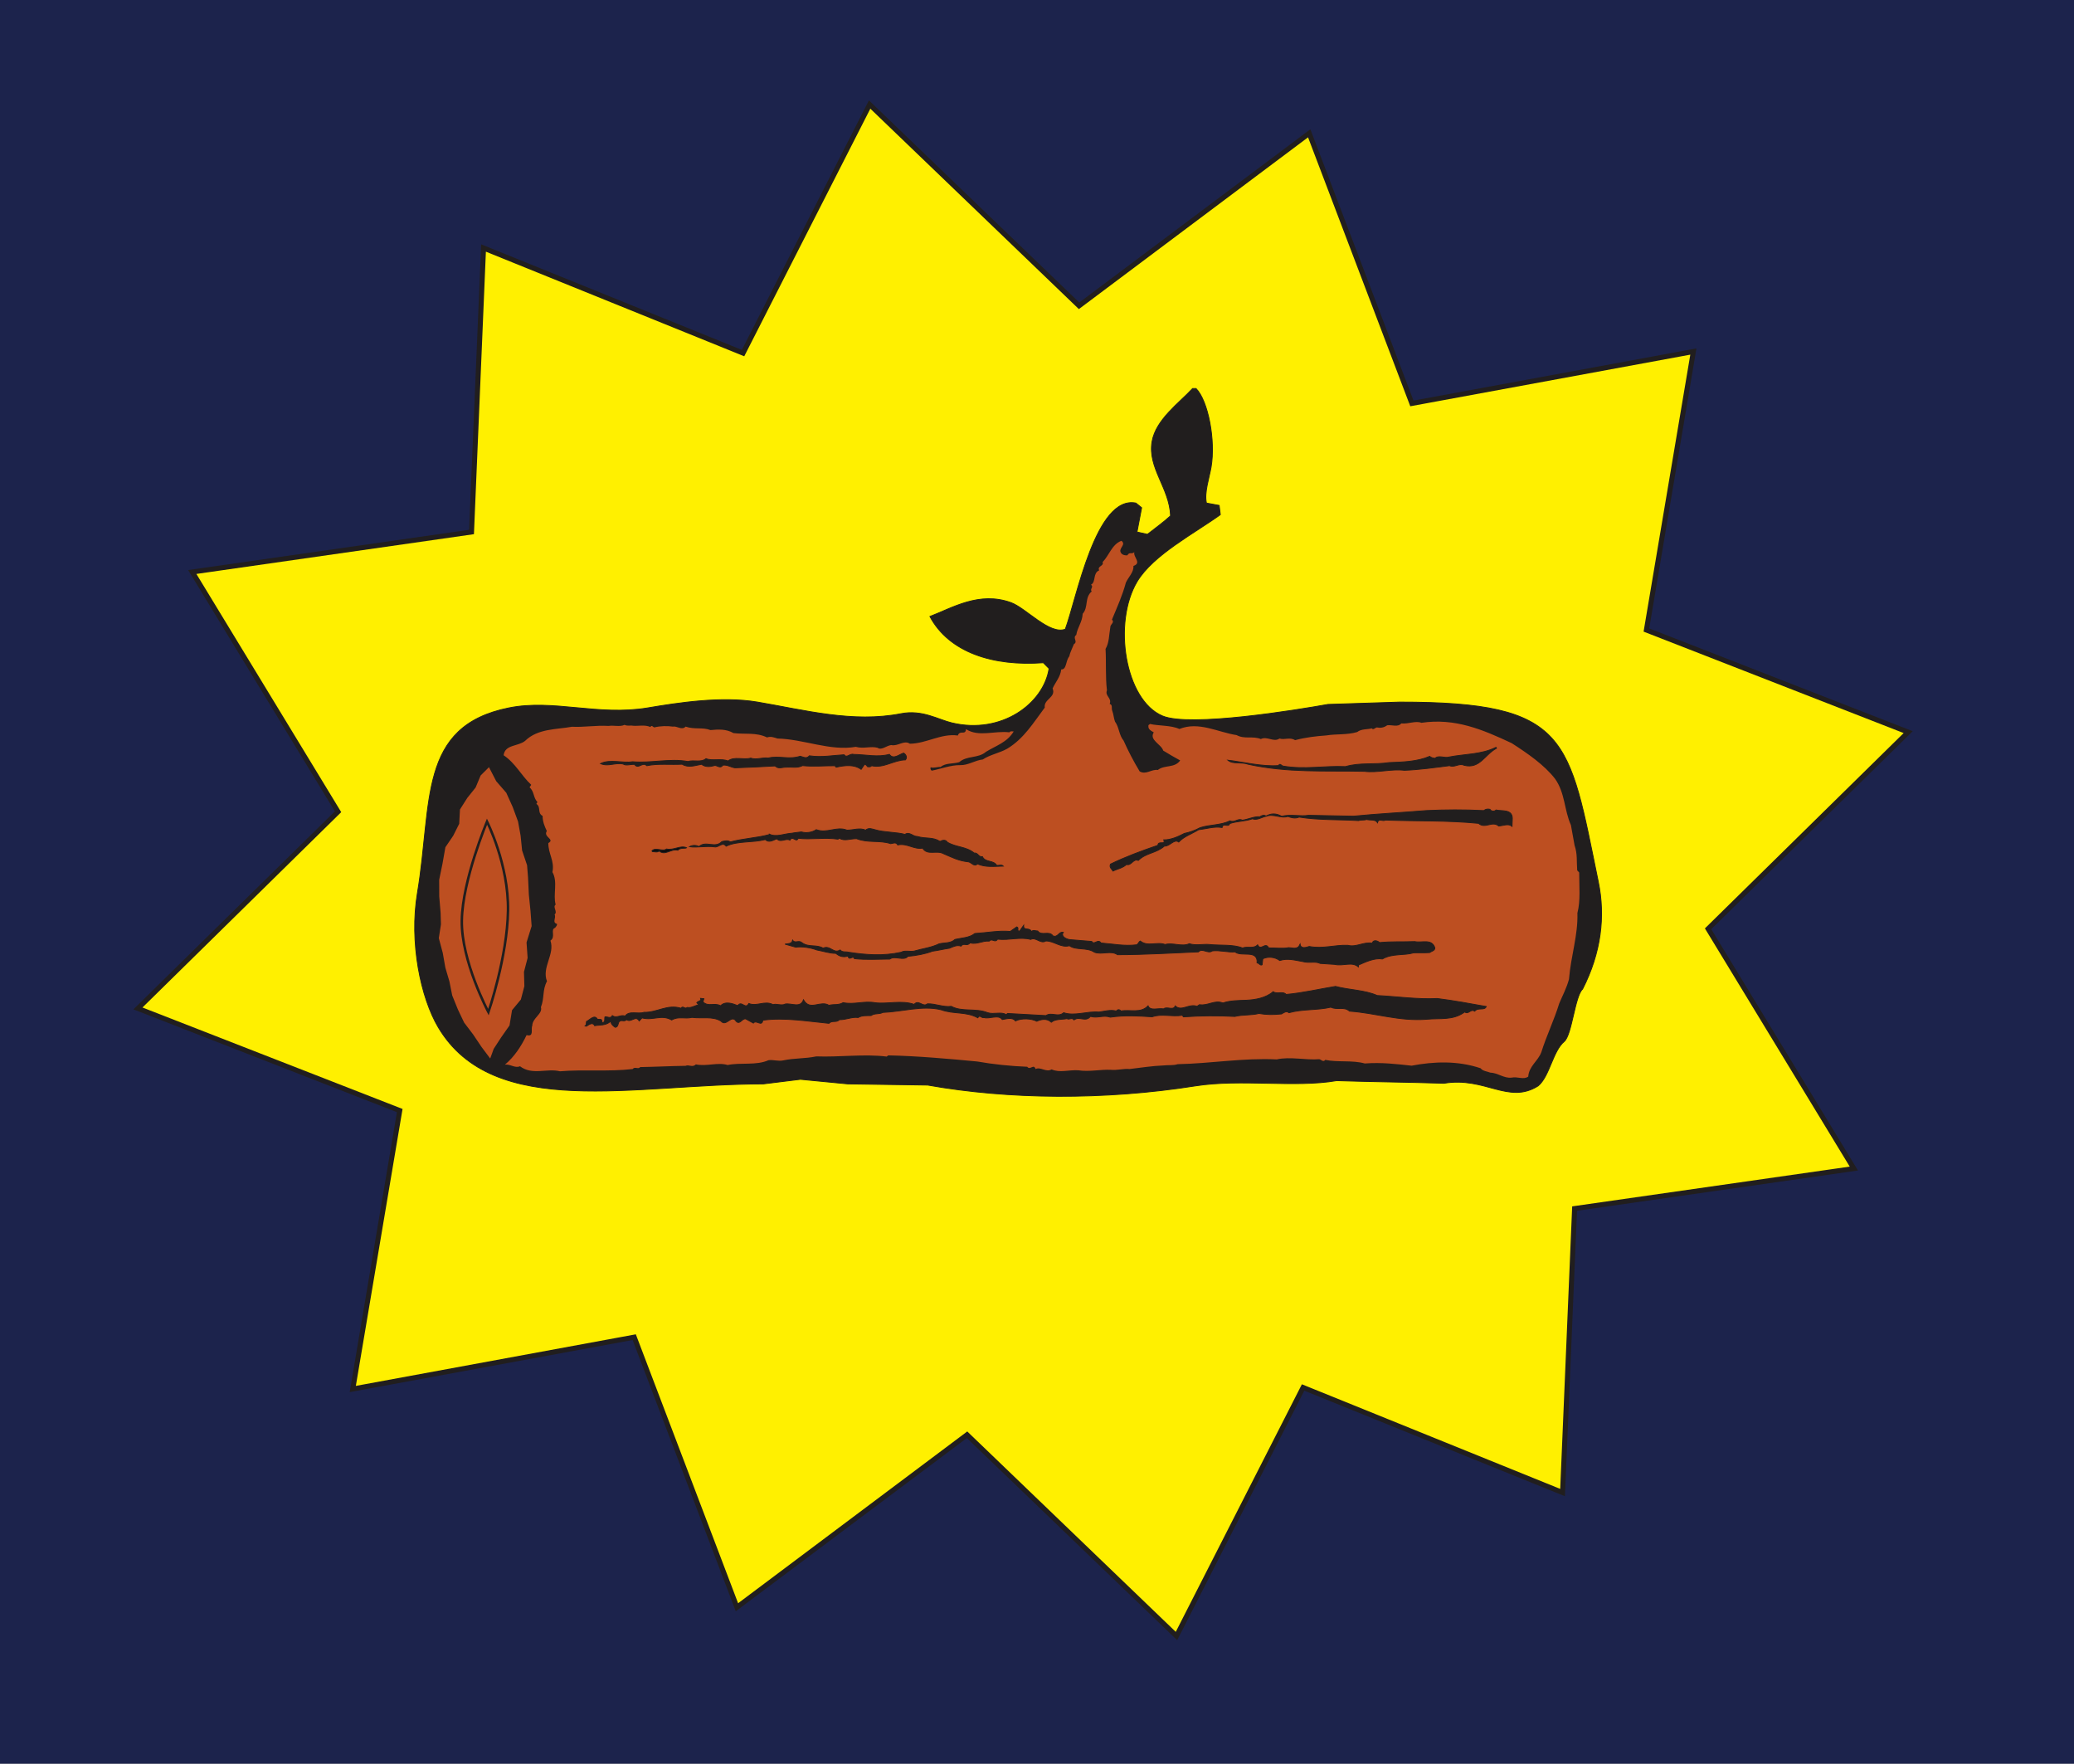 <?xml version="1.0" encoding="UTF-8" standalone="no"?>
<svg
   xmlns:dc="http://purl.org/dc/elements/1.1/"
   xmlns:cc="http://creativecommons.org/ns#"
   xmlns:rdf="http://www.w3.org/1999/02/22-rdf-syntax-ns#"
   xmlns:svg="http://www.w3.org/2000/svg"
   xmlns="http://www.w3.org/2000/svg"
   id="svg3624"
   version="1.1"
   viewBox="0 0 2476.477 2105.582"
   height="2105.582pt"
   width="2476.477pt">
  <rect x="0" y="0" width="2476.477" height="2105.582" fill="#808080" stroke="none"/>
  <defs
     id="defs3626">
    <clipPath
       id="clip1">
      <path
         id="path3629"
         d="m 0,0 2476.469,0 0,2105.578 -2476.469,0 z m 0,0" />
    </clipPath>
  </defs>
  <g
     transform="translate(0,3.1)"
     style="display:inline"
     id="layer5">
    <path
       id="path3634"
       d="m 0,2102.482 2476.477,0 0,-2105.582 -2476.477,0 z m 0,0"
       style="clip-rule:nonzero;fill:#1c234c;fill-opacity:1;fill-rule:nonzero;stroke:none" />
  </g>
  <g
     transform="translate(0,3.1)"
     style="display:inline"
     id="layer3">
    <g
       style="display:inline"
       id="layer6">
      <path
         style="display:inline;fill:#fff000;fill-opacity:1;fill-rule:nonzero;stroke:none"
         d="m 2278.484,870.97 -238.938,234.805 174.066,286.238 -333.441,47.77 -14.367,339.051 -309.836,-125.461 -151.199,296.73 L 1154.723,1709.802 879.941,1915.751 757.297,1593.302 421.238,1655.204 477.312,1322.763 164.719,1200.833 403.656,966.036 229.578,679.798 563.02,632.025 577.363,292.99 887.25,418.443 l 151.129,-296.75 250.09,240.305 274.801,-205.926 122.602,322.473 336.117,-61.949 -56.09,332.473 312.586,121.902"
         id="path3636" />
    </g>
    <g
       style="display:inline"
       id="layer7">
      <path
         style="display:inline;fill:none;stroke:#211e1e;stroke-width:6;stroke-linecap:butt;stroke-linejoin:miter;stroke-miterlimit:4;stroke-opacity:1"
         d="m 2278.484,870.97 -238.938,234.805 174.066,286.238 -333.441,47.77 -14.367,339.051 -309.836,-125.461 -151.199,296.73 L 1154.723,1709.802 879.941,1915.751 757.297,1593.302 421.238,1655.204 477.312,1322.763 164.719,1200.833 403.656,966.036 229.578,679.798 563.02,632.025 l 14.344,-339.035 309.887,125.453 151.129,-296.75 250.09,240.305 274.801,-205.926 122.602,322.473 336.117,-61.949 -56.09,332.473 z m 0,0"
         id="path3638" />
    </g>
  </g>
  <g
     transform="translate(0,3.1)"
     style="display:inline"
     id="layer4">
    <path
       style="fill:#211e1e;fill-opacity:1;fill-rule:nonzero;stroke:none"
       d="m 1424.031,460.747 c 1.328,0 2.719,0 4.129,0 14.469,14.781 23.43,61.918 17.961,93.898 -2.25,12.891 -8.332,30.258 -5.551,42.84 5.078,0.961 10.149,1.898 15.191,2.816 0.477,3.672 0.918,7.336 1.379,11.035 -29.988,21.75 -80.359,47.918 -99.48,80.086 -29.031,48.973 -14.559,141.281 30.438,160.246 32.691,13.812 161.051,-7.242 197.523,-13.793 28.531,-0.902 57.109,-1.844 85.672,-2.77 202.734,-0.055 201.723,42.402 237.18,214.547 8.543,41.141 3.394,84.621 -18.742,128.078 -9.203,8.312 -12.68,54.281 -21.867,62.492 -13.828,11.57 -17.457,41.629 -31.254,53.121 -35.508,22.359 -63.133,-11.371 -112.453,-3.133 -42.348,-1.41 -85.727,-1.719 -128.098,-3.129 -50.207,8.621 -114.277,-2.348 -168.707,6.262 -108.949,17.188 -222.602,16.277 -319.711,-0.981 -31.77,-0.441 -63.531,-0.902 -95.32,-1.402 -18.859,-1.777 -37.727,-3.699 -56.625,-5.477 -14.77,1.777 -29.465,3.699 -44.215,5.477 -153.789,0.191 -322.117,43.691 -388.176,-67.629 -20.832,-35.129 -34.816,-101.219 -24.879,-160.281 18.062,-107.777 0.27,-199.172 109.141,-220.996 53.418,-10.785 106.074,9.93 165.762,0 35.445,-5.938 88.02,-14.273 131.266,-6.949 55.816,9.492 113.945,25.113 171.277,13.848 25.34,-5.004 44.34,7.102 60.758,10.992 59.32,14.188 109.531,-22.949 116.031,-64.871 -2.289,-2.324 -4.578,-4.605 -6.871,-6.949 -59.77,4.406 -112.359,-12.156 -135.41,-55.219 26.621,-10.156 58.863,-30.305 96.731,-16.578 18.043,6.512 46.043,38.906 64.93,31.758 13.59,-36.402 36.293,-160.047 84.269,-150.602 2.301,1.898 4.621,3.703 6.902,5.57 -1.828,9.625 -3.691,19.293 -5.551,28.988 4.148,0.945 8.32,1.859 12.461,2.781 9.68,-7.684 18.789,-14.031 27.609,-22.145 -1.34,-33.301 -27.402,-57.02 -22.133,-88.41 4.531,-26.645 32.734,-46.418 48.434,-63.523"
       id="path3640" />
    <path
       style="fill:none;stroke:#211e1e;stroke-width:1;stroke-linecap:butt;stroke-linejoin:miter;stroke-miterlimit:4;stroke-opacity:1"
       d="m 1424.031,460.747 c 1.328,0 2.719,0 4.129,0 14.469,14.781 23.43,61.918 17.961,93.898 -2.25,12.891 -8.332,30.258 -5.551,42.84 5.078,0.961 10.148,1.898 15.191,2.816 0.477,3.672 0.918,7.336 1.379,11.035 -29.988,21.75 -80.359,47.918 -99.481,80.086 -29.031,48.973 -14.559,141.281 30.438,160.246 32.691,13.812 161.051,-7.242 197.523,-13.793 28.531,-0.902 57.109,-1.844 85.672,-2.77 202.734,-0.055 201.723,42.402 237.18,214.547 8.543,41.141 3.395,84.621 -18.742,128.078 -9.203,8.312 -12.68,54.281 -21.867,62.492 -13.828,11.57 -17.457,41.629 -31.254,53.121 -35.508,22.359 -63.133,-11.371 -112.453,-3.133 -42.348,-1.41 -85.727,-1.719 -128.098,-3.129 -50.207,8.621 -114.277,-2.348 -168.707,6.262 -108.949,17.188 -222.602,16.277 -319.711,-0.981 -31.77,-0.441 -63.531,-0.902 -95.32,-1.402 -18.859,-1.777 -37.727,-3.699 -56.625,-5.477 -14.77,1.777 -29.465,3.699 -44.215,5.477 -153.789,0.191 -322.117,43.691 -388.176,-67.629 -20.832,-35.129 -34.816,-101.219 -24.879,-160.281 18.062,-107.777 0.27,-199.172 109.141,-220.996 53.418,-10.785 106.074,9.93 165.762,0 35.445,-5.937 88.02,-14.273 131.266,-6.949 55.816,9.492 113.945,25.113 171.277,13.848 25.34,-5.004 44.34,7.102 60.758,10.992 59.32,14.188 109.531,-22.949 116.031,-64.871 -2.289,-2.324 -4.578,-4.605 -6.871,-6.949 -59.77,4.406 -112.359,-12.156 -135.41,-55.219 26.621,-10.156 58.863,-30.305 96.731,-16.578 18.043,6.512 46.043,38.906 64.93,31.758 13.59,-36.402 36.293,-160.047 84.269,-150.602 2.301,1.898 4.621,3.703 6.902,5.57 -1.828,9.625 -3.691,19.293 -5.551,28.988 4.149,0.945 8.32,1.859 12.461,2.781 9.68,-7.684 18.789,-14.031 27.609,-22.145 -1.34,-33.301 -27.402,-57.02 -22.133,-88.41 4.531,-26.645 32.734,-46.418 48.434,-63.523 z m 0,0"
       id="path3642" />
    <path
       style="fill:#bd4f21;fill-opacity:1;fill-rule:nonzero;stroke:none"
       d="m 1337.719,655.001 c 0.891,4.066 4.762,5.137 8.43,4.891 2.812,-4.699 4.711,-0.773 8.301,-3.762 -1.609,5.801 9.262,12.91 -1.066,16.438 0.496,7.664 -6.062,13.25 -9.012,19.895 -4.383,16.086 -10.371,29.012 -16.633,44.164 3.574,3.707 -2.207,5.449 -1.996,9.379 -1.512,8.465 -1.281,18.434 -5.652,25.582 0.918,16.32 -0.258,33.395 1.652,49.43 -2.68,7.035 6.066,8.914 3.289,16.297 3.887,1 1.738,5.43 3.09,8.277 1.559,4.121 1.738,8.758 3.269,12.859 4.891,6.453 4.84,16.461 10.191,22.586 5.59,12.516 11.957,24.75 19.25,36.844 7.801,4.406 13.848,-2.855 21.68,-1.707 7.93,-6.48 20.039,-1.895 26.668,-11.402 -6.871,-3.707 -13.73,-7.754 -20.23,-11.754 -2.199,-7.555 -17.199,-12.699 -11.289,-21.746 -3.098,-1.957 -6.91,-3.363 -6.41,-7.973 -0.27,-0.953 1.09,-1.137 1.871,-2.082 9.988,2.391 25.301,1.422 35.109,6.02 23.148,-9.418 46.219,3.977 68.352,7.281 9.668,5.277 19.449,0.715 28.938,4.723 7.352,-3.82 15.441,4.203 22.242,-0.641 6.387,2.02 12.109,-2.047 18.641,1.961 12.297,-3.305 25.68,-4.852 37.336,-5.648 12.09,-2 24.164,-0.395 36.781,-4.023 5.078,-4.055 12.57,-2.938 17.371,-4.438 2.328,2.844 4.461,-1.832 7.059,-0.969 4.512,0.863 8.312,-0.426 11.5,-2.691 5.711,-0.75 12.621,2.652 16.773,-2.215 8.508,0.887 17.234,-3.477 23.953,-0.734 40.27,-5.984 73.195,8.066 107.875,24.301 18.594,11.949 38.957,25.953 51.77,42.547 12.074,16.859 10.91,37.555 18.93,55.215 1.434,8.094 2.902,16.219 4.391,24.289 3.543,10.351 2.297,18.82 3.121,29.852 l 2.363,2.52 c -0.031,16.219 1.773,33.598 -2.125,48.41 0.777,26.91 -7.617,50.172 -10.062,79 -2.719,10.289 -7.633,19.422 -11.637,28.898 -6.094,19.852 -15.379,39.023 -21.375,58.211 -4.121,10.918 -14.637,16.352 -15.652,29.16 -5.707,4.051 -12.543,-0.332 -19.992,1.219 -9.016,1.039 -16.258,-5.727 -25.477,-6.027 -2.84,-1.281 -8.746,-1.609 -11.383,-5.16 -27.117,-9.184 -55.719,-8.184 -82.383,-3.082 -18.02,-1.949 -35.949,-4.149 -55.938,-2.641 -14.461,-4.18 -32.672,-1.168 -47.199,-4.32 -2.352,3.383 -4.914,-0.539 -7.191,-0.777 -15.719,1.348 -35.039,-3.359 -50.672,0.238 -40.438,-1.961 -78.59,4.93 -118.328,5.699 -5.172,1.73 -11.031,0.832 -16.73,1.492 -13.961,0.551 -27.441,2.758 -40.809,4.301 -6.871,-0.762 -14.73,1.719 -22.25,0.93 -12.844,-0.602 -25.48,2.629 -39.109,0.566 -11.523,-0.629 -21.852,3.254 -31.652,-1.078 -6.41,3.961 -13.219,-3.441 -19.141,-0.418 -2.238,-6.82 -6.488,1.957 -9.957,-2.703 -19.473,-0.719 -41.402,-3.016 -59.543,-6.269 -34.09,-3.258 -72.09,-6.648 -106.441,-7.328 l -1.82,1.438 c -26.098,-3.391 -57.617,0.852 -83.988,-0.227 -13.855,2.859 -25.695,1.879 -39.551,4.769 -6.059,1.301 -11.473,-0.961 -17.508,-0.25 -14.895,6.649 -32.988,2.469 -48.887,5.789 -11.875,-3.641 -24.688,1.961 -37.984,-0.762 -4.09,4.211 -8.566,-0.25 -12.105,1.723 -19.207,0.258 -35.168,1.191 -54.387,1.5 -1.992,3.059 -6.5,-1.062 -8.895,2.32 -28.098,3.328 -59.219,0.328 -86.867,2.699 -15.48,-3.922 -33.055,5.168 -47.723,-6.02 -5.934,2.719 -11.594,-2.871 -17.977,-1.898 11.254,-9.332 19.512,-22.043 25.883,-35.273 9.32,2.551 4.773,-7.438 6.809,-11.207 0,-9.293 12.75,-14.203 10.285,-22.113 4.438,-11.09 1.488,-20.34 7.242,-30.988 -6.5,-16.559 9.715,-32.359 4.137,-48.461 6.785,-4.621 -0.57,-13.309 5.598,-15.328 0.809,-1.562 2.594,-2.383 2.164,-4.731 -6.133,-1.66 -0.594,-7.012 -2.793,-11.203 4.012,-3.25 -2.699,-8.938 1.258,-11.738 -3.352,-12.059 2.859,-27.211 -3.852,-38.84 2.789,-13.27 -4.969,-21.699 -4.898,-34.629 8.449,-4.703 -6.547,-7.238 -1.785,-14.402 -2.703,-5.605 -5.102,-11.426 -5.031,-18.035 -6.621,-3.426 -1.562,-10.449 -7.457,-14.383 l 1.266,-2.199 c -5.098,-5.16 -3.621,-12.555 -9.395,-17.555 l 1.965,-3.02 c -11.707,-10.848 -18.762,-25.832 -32.957,-35.285 1.68,-13.023 17.281,-10.391 25.613,-17.129 15.16,-14.918 37.836,-13.539 56.059,-16.902 13.828,0.789 28.656,-1.906 43.754,-0.977 5.426,-1.066 13.402,1.41 19.004,-1.262 3.777,1.723 6.574,0.332 10.117,1.039 5.902,0.602 14.066,-1.527 20.727,1.5 1.578,-2.844 2.98,0 4.551,0.488 7.5,-1.832 15.75,-1.91 22.285,-0.945 4.738,-1.105 10.746,4.844 15.211,-0.019 10.508,3.738 20.148,0.477 29.672,4.145 9.703,-0.941 18.988,-1.328 27.41,3.582 13.387,1.719 27.234,-1.125 40.148,5.203 4.418,-1.523 7.941,-0.105 12.449,1.301 31.328,0.68 62.875,15.258 93.508,9.922 9.359,2.648 17.379,-1.09 26.039,1.133 4.59,3.438 10.527,-2.543 16.219,-3.246 8.078,1.836 15.219,-6.363 22.352,-1.598 19.871,-0.227 37.43,-12.621 57.258,-9.797 2.402,-7.062 9.25,0.297 9.73,-7.629 15.191,9.871 34.25,1.621 51.879,3.828 1.18,-1.844 3.082,-1.008 5.094,-1.078 -7.703,13.09 -21.672,17.215 -33.043,24.293 -9.449,8.188 -22.57,4.199 -32.07,12.422 -7.488,2.223 -16.27,0.684 -22.098,5.684 -3.273,-0.379 -8.449,1.746 -11.953,0.379 -0.488,1.578 -0.289,2.91 1.254,4.07 11.117,-2.125 22.859,-6.809 34.078,-6.605 9.582,0.254 17.5,-5.754 26.879,-6.754 9.223,-5.98 19.621,-7.531 29.133,-12.812 20.148,-12.086 31.777,-31.691 44.93,-49.184 -1.59,-10.078 13.848,-12.059 9.32,-22.789 3.469,-7.602 9.406,-13.918 10.328,-22.742 6.59,0.355 5.078,-10.035 9.59,-15.562 0.871,-4.562 3.711,-9.824 5.559,-14.633 5.281,-3.059 -2.188,-7.527 2.812,-10.949 1.27,-8.766 7.231,-15.434 7.641,-25.27 7.117,-7.902 2.039,-19.332 10.777,-26.664 -2.648,-2.918 2.891,-5.344 -0.859,-8.047 6.359,-3.363 1.809,-13.672 9.801,-17.152 -2.75,-5.25 6.16,-5.012 4.031,-9.797 7.77,-7.809 11.18,-21.32 22.52,-25.465 5.527,4.238 -1.812,7.742 -1.312,12.445"
       id="path3644" />
    <path
       style="fill:#211e1e;fill-opacity:1;fill-rule:nonzero;stroke:none"
       d="m 1786.902,890.232 c -14.016,7.359 -19.855,24.98 -38.531,20.363 -6.332,-3.023 -11.297,3.055 -17.594,0.418 -17.121,2.18 -35.594,4.824 -53.855,5.543 -15.711,-2.004 -32.133,3.242 -47.801,1.223 -47.52,-1.016 -91.172,1.945 -138.691,-8.43 -8.59,-3.184 -17.93,0.441 -24.301,-4.867 16.352,1.762 40.523,7.93 60.539,6.41 1.672,-3.445 3.613,0.441 5.531,0.641 25.98,4.383 48.332,-0.52 74.402,0.586 17.418,-5.109 34.238,-2.008 52.078,-4.789 15.992,-0.625 33.547,-1.027 48.441,-7.43 1.805,1.52 3.75,2.086 6.383,2.344 4.422,-4.203 11.547,0.219 16.664,-1.547 18.609,-3.656 38.668,-2.832 56.176,-11.582 l 0.558,1.117"
       id="path3646" />
    <path
       style="fill:none;stroke:#211e1e;stroke-width:1;stroke-linecap:butt;stroke-linejoin:miter;stroke-miterlimit:4;stroke-opacity:1"
       d="m 1786.902,890.232 c -14.015,7.359 -19.855,24.98 -38.531,20.363 -6.332,-3.023 -11.297,3.055 -17.594,0.418 -17.121,2.18 -35.594,4.824 -53.855,5.543 -15.711,-2.004 -32.133,3.242 -47.801,1.223 -47.52,-1.016 -91.172,1.945 -138.691,-8.43 -8.59,-3.184 -17.93,0.441 -24.301,-4.867 16.352,1.762 40.523,7.93 60.539,6.41 1.672,-3.445 3.613,0.441 5.531,0.641 25.98,4.383 48.332,-0.52 74.402,0.586 17.418,-5.109 34.238,-2.008 52.078,-4.789 15.992,-0.625 33.547,-1.027 48.441,-7.43 1.805,1.52 3.75,2.086 6.383,2.344 4.422,-4.203 11.547,0.219 16.664,-1.547 18.609,-3.656 38.668,-2.832 56.176,-11.582 z m 0,0"
       id="path3648" />
    <path
       style="fill:#211e1e;fill-opacity:1;fill-rule:nonzero;stroke:none"
       d="m 1786.359,963.923 c 6.434,1.648 19.316,-1.301 19.453,9.977 l -0.355,9.523 c -4.219,-3.738 -10.484,-0.801 -15.836,-0.32 -7.887,-6.805 -16.277,3.848 -24.145,-3.219 -36.98,-3.625 -73.52,-2.543 -111.387,-3.902 -2.879,2.078 -7.949,-2.801 -9.25,3.043 -2.539,-4.273 -8.699,-2.59 -13.188,-3.766 -2.402,1.062 -6.961,0.301 -9.41,1.336 -22.652,-1.441 -47.594,-0.371 -71.012,-4.18 -4.848,2.145 -9.649,0.602 -13.48,-0.781 -7.891,2.816 -17.18,-3.504 -25.398,-0.383 -5.75,1.07 -11.223,5.406 -16.91,3.184 -8.613,3.086 -18.184,2.707 -27.102,5.688 -1.18,5.207 -8.09,-1.523 -9.078,4.746 -9.07,-1.664 -18.691,1.582 -28.051,2.566 -7.773,4.844 -17.781,8.133 -23.723,14.75 -5.519,-4.223 -10.84,5.457 -17.066,4.816 -10.191,8.832 -21.992,7.883 -31.27,17.172 -5.992,-2.66 -8.293,6.762 -14.051,4.801 -4.77,4.441 -10.801,5.129 -16.09,7.871 -1.941,-3.18 -4.504,-4.051 -3.07,-8.262 17.777,-8.68 37.41,-15.922 56.648,-22.469 0.332,-6.23 9.531,0.379 7,-6.512 7.902,0.141 16.859,-3.523 24.57,-7.676 6.398,-1.293 12.652,-3.562 18.93,-6.887 11.649,-3.742 24.461,-2.738 35.602,-8.145 5.711,2.586 9.629,-3.621 14.648,-0.777 7.09,-0.902 14.43,-4.73 20.949,-4.039 2.16,-1.445 4.91,-2.805 7.371,-0.871 6.641,-3.645 12.25,-3.336 18.84,0.285 9.879,-2.859 22.762,0.441 31.871,-1.238 16.84,0.508 36.02,0.555 53.816,1.055 28.762,-2.859 58.684,-4.336 86.731,-6.688 23.621,-1.07 44.488,-1.219 68.789,0 2.191,-1.715 4.539,-2.172 7.426,-1.512 1.082,2.461 5.336,2.902 7.227,0.812"
       id="path3650" />
    <path
       style="fill:none;stroke:#211e1e;stroke-width:1;stroke-linecap:butt;stroke-linejoin:miter;stroke-miterlimit:4;stroke-opacity:1"
       d="m 1786.359,963.923 c 6.434,1.648 19.316,-1.301 19.453,9.977 l -0.355,9.523 c -4.219,-3.738 -10.485,-0.801 -15.836,-0.32 -7.887,-6.805 -16.277,3.848 -24.145,-3.219 -36.98,-3.625 -73.519,-2.543 -111.387,-3.902 -2.879,2.078 -7.949,-2.801 -9.25,3.043 -2.539,-4.273 -8.699,-2.59 -13.188,-3.766 -2.402,1.063 -6.961,0.301 -9.41,1.336 -22.652,-1.441 -47.594,-0.371 -71.012,-4.18 -4.848,2.145 -9.649,0.602 -13.48,-0.781 -7.891,2.816 -17.18,-3.504 -25.398,-0.383 -5.75,1.07 -11.223,5.406 -16.91,3.184 -8.613,3.086 -18.184,2.707 -27.102,5.688 -1.18,5.207 -8.09,-1.523 -9.078,4.746 -9.07,-1.664 -18.691,1.582 -28.051,2.566 -7.773,4.844 -17.781,8.133 -23.723,14.75 -5.519,-4.223 -10.84,5.457 -17.066,4.816 -10.191,8.832 -21.992,7.883 -31.27,17.172 -5.992,-2.66 -8.293,6.762 -14.051,4.801 -4.77,4.441 -10.801,5.129 -16.09,7.871 -1.941,-3.18 -4.504,-4.051 -3.07,-8.262 17.777,-8.68 37.41,-15.922 56.648,-22.469 0.332,-6.23 9.531,0.379 7,-6.512 7.902,0.141 16.859,-3.523 24.57,-7.676 6.398,-1.293 12.652,-3.563 18.93,-6.887 11.649,-3.742 24.461,-2.738 35.602,-8.145 5.711,2.586 9.629,-3.621 14.648,-0.777 7.09,-0.902 14.43,-4.73 20.949,-4.039 2.16,-1.445 4.91,-2.805 7.371,-0.871 6.641,-3.645 12.25,-3.336 18.84,0.285 9.879,-2.859 22.762,0.441 31.871,-1.238 16.84,0.508 36.02,0.555 53.816,1.055 28.762,-2.859 58.684,-4.336 86.731,-6.687 23.621,-1.07 44.488,-1.219 68.789,0 2.192,-1.715 4.539,-2.172 7.426,-1.512 1.082,2.461 5.336,2.902 7.226,0.812 z m 0,0"
       id="path3652" />
    <path
       style="fill:#211e1e;fill-opacity:1;fill-rule:nonzero;stroke:none"
       d="m 1081.078,904.107 c -13.887,0.191 -26.227,10.41 -40.426,6.949 -1.183,1.816 -3.113,1.293 -4.762,1.156 -1.141,-1.5 -3.172,-4.301 -4.449,-1.5 l -3.18,4.68 c -8.562,-6.223 -19.641,-4.781 -29.828,-2.555 l -1.469,-1.742 c -12.887,-0.082 -25.586,1.203 -38.68,-0.145 -6.645,3.23 -12.051,1.348 -19.398,1.887 -5.281,-0.207 -8.883,2.66 -13.402,-1.488 -16.027,1 -31.941,1.605 -47.91,2.238 -5.52,-0.914 -9.156,-3.938 -14.547,-3.137 -3.133,4.941 -7.48,-0.859 -10.312,0.547 -5.125,1.414 -10.426,1.875 -15.031,-1.602 -7.391,1.199 -15.676,4.637 -23.141,-0.102 -13.949,0.801 -28.668,-1.062 -42.191,1.762 -5.398,-5.168 -10.098,4.898 -14.73,-1.57 -4.609,-0.172 -10.457,1.863 -13.52,-0.414 -9.711,-2.023 -17.887,3.461 -27.059,-0.523 11.469,-5.723 26.781,-0.219 38.27,-2.246 21.973,1.945 44.465,-4.223 66.188,-0.277 6.875,-2.266 15.355,1.637 21.535,-3.363 7.277,3.078 18.578,-0.676 26.164,2.766 7.586,-5.809 18.648,-0.98 27.195,-3.41 6.711,2.391 14.324,-1.117 20.82,-0.09 12.941,-3.266 24.602,2.293 38.297,-2.207 3.875,1.023 7.559,3.492 10.922,-0.504 14.699,2.203 28.863,-0.59 41.496,-1.242 3.172,4.586 6.859,-1.922 11.312,-0.43 15.23,0.273 28.75,3.719 42.688,-0.062 4.902,6.738 11.559,0.16 17.043,-1.543 2.816,1.605 4.726,5.418 2.105,8.168"
       id="path3654" />
    <path
       style="fill:none;stroke:#211e1e;stroke-width:1;stroke-linecap:butt;stroke-linejoin:miter;stroke-miterlimit:4;stroke-opacity:1"
       d="m 1081.078,904.107 c -13.887,0.191 -26.227,10.41 -40.426,6.949 -1.184,1.816 -3.113,1.293 -4.762,1.156 -1.141,-1.5 -3.172,-4.301 -4.449,-1.5 l -3.18,4.68 c -8.562,-6.223 -19.641,-4.781 -29.828,-2.555 l -1.469,-1.742 c -12.887,-0.082 -25.586,1.203 -38.68,-0.145 -6.645,3.23 -12.051,1.348 -19.398,1.887 -5.281,-0.207 -8.883,2.66 -13.402,-1.488 -16.027,1 -31.941,1.605 -47.91,2.238 -5.52,-0.914 -9.156,-3.938 -14.547,-3.137 -3.133,4.941 -7.48,-0.859 -10.313,0.547 -5.125,1.414 -10.426,1.875 -15.031,-1.602 -7.391,1.199 -15.676,4.637 -23.141,-0.102 -13.949,0.801 -28.668,-1.062 -42.191,1.762 -5.398,-5.168 -10.098,4.898 -14.73,-1.57 -4.609,-0.172 -10.457,1.863 -13.52,-0.414 -9.711,-2.023 -17.887,3.461 -27.059,-0.523 11.469,-5.723 26.781,-0.219 38.27,-2.246 21.973,1.945 44.465,-4.223 66.188,-0.277 6.875,-2.266 15.355,1.637 21.535,-3.363 7.277,3.078 18.578,-0.676 26.164,2.766 7.586,-5.809 18.648,-0.98 27.195,-3.41 6.711,2.391 14.324,-1.117 20.82,-0.09 12.941,-3.266 24.602,2.293 38.297,-2.207 3.875,1.023 7.559,3.492 10.922,-0.504 14.699,2.203 28.863,-0.59 41.496,-1.242 3.172,4.586 6.859,-1.922 11.312,-0.43 15.23,0.273 28.75,3.719 42.688,-0.062 4.902,6.738 11.559,0.16 17.043,-1.543 2.816,1.605 4.726,5.418 2.105,8.168 z m 0,0"
       id="path3656" />
    <path
       style="fill:#211e1e;fill-opacity:1;fill-rule:nonzero;stroke:none"
       d="m 1080.602,993.04 c 5.309,-3.75 9.289,2.621 14.629,2.484 10.551,3.117 18.148,0.316 27.141,5.918 2.789,-1.359 6.551,-2.66 8.828,0.98 10.602,6.32 22.32,4.93 32.051,12.938 4.391,-0.867 5.09,5.152 9.801,4.293 3.551,7.34 13.168,3.758 17.09,10.43 2.621,0.281 5.789,-1.371 7.848,0.852 -10.309,0.25 -21.336,1.688 -30.816,-2.621 -4.043,3.879 -7.082,-1.738 -10.68,-2.449 -12.074,-1.23 -19.582,-5.402 -30.031,-9.82 -8.141,-4.469 -19.16,2.598 -24.781,-6.57 -10.449,1.859 -18.531,-6.269 -29.719,-3.82 -2.223,-3.91 -5.402,-1.93 -8.41,-1.52 -13.43,-4.43 -27.059,-0.559 -40.75,-5.969 -7.59,-0.113 -14.559,3.359 -20.43,-0.551 l -1.77,1.137 c -15.668,-2.356 -33.172,0.793 -47.531,-1.067 -2.309,6.039 -6.531,-3.969 -9.836,2.258 -4.961,-2.859 -10.949,3.469 -15.711,-1.649 -4.117,1.527 -9.492,5.281 -13.664,0.91 -15.301,3.988 -33.246,1.398 -46.828,7.918 -4.336,-5.738 -8.785,1.692 -13.633,0.871 -10.453,-1.398 -20.68,1.09 -30.082,-0.211 3.184,-1.93 7.844,-2.191 11.25,-0.141 8.43,-7.68 19.227,2.711 27.426,-6 4.09,-0.879 6.461,-1.68 10.215,0.391 15.008,-4.027 31.266,-4.66 46.262,-8.68 l 0.059,-0.648 c 8.465,4.219 18.258,-0.684 27.23,-1.051 2.715,-0.707 7.348,-0.918 11.09,-1.535 5.777,1.637 12.816,0.754 17.844,-2.707 12.688,5.004 23.926,-4.387 36.648,0.586 7.25,0.098 15.551,-3.289 22.172,0.031 3.977,-3.543 8.367,-1.098 11.93,-0.375 9.93,3.027 24.871,2.602 35.16,5.387"
       id="path3658" />
    <path
       style="fill:none;stroke:#211e1e;stroke-width:1;stroke-linecap:butt;stroke-linejoin:miter;stroke-miterlimit:4;stroke-opacity:1"
       d="m 1080.602,993.04 c 5.309,-3.75 9.289,2.621 14.629,2.484 10.551,3.117 18.148,0.316 27.141,5.918 2.789,-1.359 6.551,-2.66 8.828,0.98 10.602,6.32 22.32,4.93 32.051,12.938 4.391,-0.867 5.09,5.152 9.801,4.293 3.551,7.34 13.168,3.758 17.09,10.43 2.621,0.281 5.789,-1.371 7.848,0.852 -10.309,0.25 -21.336,1.688 -30.816,-2.621 -4.043,3.879 -7.082,-1.738 -10.68,-2.449 -12.074,-1.23 -19.582,-5.402 -30.031,-9.82 -8.141,-4.469 -19.16,2.598 -24.781,-6.57 -10.449,1.859 -18.531,-6.269 -29.719,-3.82 -2.223,-3.91 -5.402,-1.93 -8.41,-1.52 -13.43,-4.43 -27.059,-0.559 -40.75,-5.969 -7.59,-0.113 -14.559,3.359 -20.43,-0.551 l -1.77,1.137 c -15.668,-2.355 -33.172,0.793 -47.531,-1.066 -2.309,6.039 -6.531,-3.969 -9.836,2.258 -4.961,-2.859 -10.949,3.469 -15.711,-1.648 -4.117,1.527 -9.492,5.281 -13.664,0.91 -15.301,3.988 -33.246,1.398 -46.828,7.918 -4.336,-5.738 -8.785,1.691 -13.633,0.871 -10.453,-1.398 -20.68,1.09 -30.082,-0.211 3.184,-1.93 7.844,-2.191 11.25,-0.141 8.43,-7.68 19.227,2.711 27.426,-6 4.09,-0.879 6.461,-1.68 10.215,0.391 15.008,-4.027 31.266,-4.66 46.262,-8.68 l 0.059,-0.648 c 8.465,4.219 18.258,-0.684 27.23,-1.051 2.715,-0.707 7.348,-0.918 11.09,-1.535 5.777,1.637 12.816,0.754 17.844,-2.707 12.687,5.004 23.926,-4.387 36.648,0.586 7.25,0.098 15.551,-3.289 22.172,0.031 3.977,-3.543 8.367,-1.098 11.93,-0.375 9.93,3.027 24.871,2.602 35.16,5.387 z m 0,0"
       id="path3660" />
    <path
       style="fill:#0f0c0c;fill-opacity:1;fill-rule:nonzero;stroke:none"
       d="m 819.844,1009.056 c -1.73,1.156 -7.555,-0.461 -10.527,2.906 -8.086,-2.207 -14.973,6.981 -22.266,0.902 -2.238,2.078 -5.406,0.75 -8.055,0.777 L 778.5,1012.661 c 4.066,-4.566 13.012,1.363 17.352,-2.168 8.762,1.918 16.766,-4.871 23.992,-1.438"
       id="path3662" />
    <path
       style="fill:none;stroke:#211e1e;stroke-width:1;stroke-linecap:butt;stroke-linejoin:miter;stroke-miterlimit:4;stroke-opacity:1"
       d="m 819.844,1009.056 c -1.73,1.156 -7.555,-0.461 -10.527,2.906 -8.086,-2.207 -14.973,6.981 -22.266,0.902 -2.238,2.078 -5.406,0.75 -8.055,0.777 l -0.496,-0.981 c 4.066,-4.566 13.012,1.363 17.352,-2.168 8.762,1.918 16.766,-4.871 23.992,-1.438 z m 0,0"
       id="path3664" />
    <path
       style="fill:#211e1e;fill-opacity:1;fill-rule:nonzero;stroke:none"
       d="m 1713.352,1128.513 c -0.035,3.602 -4.051,3.871 -6.195,5.621 -7.363,0.547 -11.922,0.047 -19.254,0.328 -10.953,3.43 -25.844,0.5 -37.184,7.32 -9.77,-1.41 -19.836,3.449 -28.547,7.211 l -0.211,2.258 c -7.601,-6.738 -17.809,-0.578 -28.492,-3.008 l -17.078,-1.121 c -5.641,-2.949 -13.191,-0.07 -20.621,-2.211 -9.387,-1.66 -18.391,-4.238 -27.648,-1.297 -5.832,-4.211 -13.66,-5.082 -20.25,-2.109 l -0.812,7.199 c -2.078,1.418 -3.707,-2.07 -6.027,-2.262 1.078,-16.438 -18.781,-6.668 -26.402,-13.121 -7.668,0.859 -18.258,-2.27 -27,-1.18 -5.398,4.012 -11.828,-3.918 -16.676,1.18 -31.242,1.344 -64.863,3.383 -96.602,3.383 -7.711,-5.5 -18.582,0.348 -27.5,-2.941 -8.941,-6.231 -21.941,-1.988 -29.941,-7.82 -9.891,2.953 -18.531,-5.867 -28.148,-5.641 -6.383,3.973 -11.719,-5.137 -18.043,-1.859 -13.191,-3.379 -24.949,1.27 -39.621,-0.258 -2.898,5.019 -6.469,-1.664 -9.848,2.258 -8.898,-0.609 -13.691,4.191 -23.07,2.191 -3.457,4.66 -7.508,-0.781 -10.66,3.832 -4.488,-1.812 -9.68,0.648 -13.828,2.488 -6.742,0.949 -14.223,2.82 -20.23,3.508 -8.621,3.32 -19.082,5.242 -29.41,6.172 -4.969,6.039 -15.43,-1.32 -21.551,3.297 -15.25,0.113 -27.918,1.004 -42.281,-0.5 -1.789,-4.82 -6.289,3.281 -7.617,-3.078 -5.82,1.641 -9.973,0.5 -14.57,-3.238 -8.184,-0.172 -14.25,-2.512 -22.703,-4.062 -6.988,-2.66 -17.43,-4.48 -25.113,-3.32 l -12.891,-3.656 c 3.406,-0.621 8.324,-0.121 9.133,-4.672 2.828,4.289 7.355,-0.531 10.941,2.879 8.281,6.109 17.328,1.762 25.438,6.613 8.398,-4.082 12.461,7.238 20.305,2.148 2.93,3.27 6.719,1.68 9.988,2.688 21.109,3.262 41.453,4.731 62.82,0.07 4.211,-2.559 9.961,-0.578 15.352,-1.379 9.898,-2.898 20.598,-4.078 30.02,-8.672 6.469,-1.676 13.602,-0.258 19.07,-5.309 7.828,-1.82 17.129,-1.82 23.641,-7.078 14.27,-0.859 27.801,-3.691 42.25,-2.469 l 7.828,-5.441 c 3.242,1 -0.867,5.519 3.441,5 l 4.711,-6.781 c -0.434,7.223 7.109,1.719 9.438,7.59 1.609,-2.789 5.07,-0.75 7.399,-0.859 4.601,6.418 13.621,-0.879 18.203,5.828 6.051,2.301 6.879,-5.43 12.351,-4.277 -3.461,4.938 3.766,8.367 8.078,8.777 l 25.867,2.113 c 3.102,4.977 7.351,-3.863 11.055,1.859 15.078,1.25 28.008,3.93 42.438,2.188 2.41,-1.078 2.332,-3.438 4.449,-4.527 8.84,7.211 20.129,0.48 29.66,4.168 8.883,-2.68 20.18,3.09 28.883,-0.949 7.688,2.508 16.879,0.148 24.391,0.969 12.109,1.301 28.117,-0.367 39.238,4.152 5.57,-2.441 13.09,1.367 17.949,-3.769 3.789,8.02 9.379,-4.281 13.191,3.66 6.938,-0.242 17.059,1.238 23.859,-0.344 3.988,0 8.02,2.164 12.031,-1.137 l 1.629,-3.082 c 0.688,6.031 7.16,4.07 10.93,2.82 16.57,3.109 30.691,-2.059 46.141,-1.391 10,2.672 18.66,-4.289 29.059,-2.547 1.16,-4.5 6.609,-2.973 8.711,-0.723 14.688,-1.441 28.16,-0.66 42.148,-1.18 8.324,1.859 20.176,-3.891 23.992,7.5"
       id="path3666" />
    <path
       style="fill:none;stroke:#211e1e;stroke-width:1;stroke-linecap:butt;stroke-linejoin:miter;stroke-miterlimit:4;stroke-opacity:1"
       d="m 1713.351,1128.513 c -0.035,3.602 -4.051,3.871 -6.195,5.621 -7.363,0.547 -11.922,0.047 -19.254,0.328 -10.953,3.43 -25.844,0.5 -37.184,7.32 -9.77,-1.41 -19.836,3.449 -28.547,7.211 l -0.211,2.258 c -7.601,-6.738 -17.809,-0.578 -28.492,-3.008 l -17.078,-1.121 c -5.641,-2.949 -13.191,-0.07 -20.621,-2.211 -9.387,-1.66 -18.391,-4.238 -27.648,-1.297 -5.832,-4.211 -13.66,-5.082 -20.25,-2.109 l -0.812,7.199 c -2.078,1.418 -3.707,-2.07 -6.027,-2.262 1.078,-16.438 -18.781,-6.668 -26.402,-13.121 -7.668,0.859 -18.258,-2.27 -27,-1.18 -5.398,4.012 -11.828,-3.918 -16.676,1.18 -31.242,1.344 -64.863,3.383 -96.602,3.383 -7.711,-5.5 -18.582,0.348 -27.5,-2.941 -8.941,-6.231 -21.942,-1.988 -29.941,-7.82 -9.891,2.953 -18.531,-5.867 -28.148,-5.641 -6.383,3.973 -11.719,-5.137 -18.043,-1.859 -13.191,-3.379 -24.949,1.27 -39.621,-0.258 -2.898,5.02 -6.469,-1.664 -9.848,2.258 -8.898,-0.609 -13.691,4.191 -23.07,2.191 -3.457,4.66 -7.508,-0.781 -10.66,3.832 -4.488,-1.812 -9.68,0.648 -13.828,2.488 -6.742,0.949 -14.223,2.82 -20.23,3.508 -8.621,3.32 -19.082,5.242 -29.41,6.172 -4.969,6.039 -15.43,-1.32 -21.551,3.297 -15.25,0.113 -27.918,1.004 -42.281,-0.5 -1.789,-4.82 -6.289,3.281 -7.617,-3.078 -5.82,1.641 -9.973,0.5 -14.57,-3.238 -8.184,-0.172 -14.25,-2.512 -22.703,-4.062 -6.988,-2.66 -17.43,-4.48 -25.113,-3.32 l -12.891,-3.656 c 3.406,-0.621 8.324,-0.121 9.133,-4.672 2.828,4.289 7.355,-0.531 10.941,2.879 8.281,6.109 17.328,1.762 25.438,6.613 8.398,-4.082 12.461,7.238 20.305,2.148 2.93,3.27 6.719,1.68 9.988,2.688 21.109,3.262 41.453,4.731 62.82,0.07 4.211,-2.559 9.961,-0.578 15.352,-1.379 9.898,-2.898 20.598,-4.078 30.02,-8.672 6.469,-1.676 13.602,-0.258 19.07,-5.309 7.828,-1.82 17.129,-1.82 23.641,-7.078 14.27,-0.859 27.801,-3.691 42.25,-2.469 l 7.828,-5.441 c 3.242,1 -0.867,5.519 3.441,5 l 4.711,-6.781 c -0.434,7.223 7.109,1.719 9.438,7.59 1.609,-2.789 5.07,-0.75 7.398,-0.859 4.602,6.418 13.621,-0.879 18.203,5.828 6.051,2.301 6.879,-5.43 12.352,-4.277 -3.461,4.938 3.766,8.367 8.078,8.777 l 25.867,2.113 c 3.102,4.977 7.351,-3.863 11.055,1.859 15.078,1.25 28.008,3.93 42.437,2.188 2.41,-1.078 2.332,-3.438 4.449,-4.527 8.84,7.211 20.129,0.48 29.66,4.168 8.883,-2.68 20.18,3.09 28.883,-0.949 7.688,2.508 16.879,0.148 24.391,0.969 12.109,1.301 28.117,-0.367 39.238,4.152 5.57,-2.441 13.09,1.367 17.949,-3.77 3.789,8.02 9.379,-4.281 13.191,3.66 6.938,-0.242 17.059,1.238 23.859,-0.344 3.988,0 8.02,2.164 12.031,-1.137 l 1.629,-3.082 c 0.688,6.031 7.16,4.07 10.93,2.82 16.57,3.109 30.691,-2.059 46.141,-1.391 10,2.672 18.66,-4.289 29.059,-2.547 1.16,-4.5 6.609,-2.973 8.711,-0.723 14.688,-1.441 28.16,-0.66 42.148,-1.18 8.324,1.859 20.176,-3.891 23.992,7.5 z m 0,0"
       id="path3668" />
    <path
       style="fill:#211e1e;fill-opacity:1;fill-rule:nonzero;stroke:none"
       d="m 1644.43,1185.396 c 25.012,1.348 47.832,4.769 71.758,3.598 19.586,2.449 40.051,6.289 58.539,9.551 -2.211,5.371 -9.926,0.578 -13.812,5.559 -5.285,-3.269 -7.106,4.481 -12.004,0.949 -14.016,10.461 -29.852,7.07 -45.555,8.75 -32.723,2.523 -60.457,-7.438 -91.977,-9.699 -6.641,-6.039 -14.129,-0.871 -22.316,-4.73 -15.273,3.742 -33.973,2.062 -49.992,6.601 -3.039,-2.621 -6.309,-0.012 -8.762,1.449 -9.699,0.961 -17.617,1.109 -27.098,-0.559 -9.16,2.328 -19.621,1.238 -28.809,3.559 -19.691,-1.121 -40.262,-0.988 -61.242,0.48 l -1.441,-1.883 c -12.488,2.062 -24.898,-2.246 -35.98,1.832 -17.047,-1.098 -32.168,-2.07 -49.957,0.43 -8.621,-2.957 -15.051,1.66 -23.723,-0.93 -5.738,7.34 -13.148,-0.711 -19.629,4.203 -2.582,-3.594 -5.68,0.348 -8.469,-1.535 -6.41,1.285 -13.859,0.184 -18.621,4.281 -5.391,-5.18 -12.601,-3.32 -17.379,-1.16 -6.621,-3.379 -18.18,-3.949 -25.441,-0.367 -3.809,-5.043 -11.73,-2.211 -15.719,-1.652 -4.633,-6.469 -15.199,-0.32 -21.891,-2.359 -3.121,1 -4.859,-4.109 -7.352,0.262 -14.039,-7.723 -28.68,-4.062 -43.977,-9.621 -22.223,-5.391 -46.203,2.371 -69.473,3.231 -4.231,2.5 -9.961,0.559 -13.969,3.75 -5.309,0.16 -10.859,-0.43 -15.48,2.348 -7.172,-1.066 -14.5,2.731 -22.438,2.574 -3.328,3.906 -8.938,0.418 -12.356,4.348 -24.551,-2.328 -53.137,-7.312 -79,-3.75 -1.215,8.488 -7.82,-1.148 -11.301,3.461 l -9.039,-4.98 c -4.48,-1.102 -7.094,7.551 -11.547,2.758 -5.68,-8.91 -11.684,7.391 -18.18,-0.238 -9.93,-6.039 -22.859,-2.793 -34.594,-4.32 -8.484,2.078 -16.039,-1.719 -24.141,3.051 -12.48,-6.981 -21.977,1.031 -35.477,-2.441 l -3.328,3.582 c -4.242,-7.391 -9.922,2.648 -15.086,-1.562 -3.32,3.273 -5.555,-0.59 -8.879,2.383 -1.559,2.117 -0.992,6.496 -4.684,6.797 -3.051,-2.039 -4.578,-3.469 -5.484,-7.188 -5.555,5.348 -13.363,4.188 -19.098,5.25 -1.883,-4.203 -5.77,-1.98 -8.59,-0.27 -0.789,1.558 -2.027,0.41 -3.375,0.598 2.734,-0.711 1.723,-3.5 2.219,-5.328 4.207,-1.992 9.547,-8.953 13.188,-2.59 2.293,0.258 5.734,-1.012 5.008,2.828 0.566,0.742 0.887,1.062 1.527,1.172 3.121,-1.332 1.523,-4.781 2.383,-7.012 3.012,-0.348 6.668,2.711 8.781,-1.418 5.148,3.828 10.438,-1.832 15.141,0.629 5.039,-7.121 15.41,-2.039 22.613,-4.57 15.871,0.379 27.887,-9.93 44.199,-4.898 2.395,-3.75 4.809,1.82 7.383,-0.93 5.184,0.93 9.16,-2.312 13.918,-3.172 L 832,1194.005 c 1.59,-2.211 5.852,-1.774 4.539,-5.172 l 3.941,0.391 -1.102,3.879 c 6.637,6.27 13.203,0.379 21.051,4.52 5.898,-5.957 14.797,-2.371 20.52,-0.129 4.688,-6.769 9.016,5.312 13.188,-2.539 9.816,4.019 18.938,-4 28.961,1.371 3.488,-1.594 10.375,1.758 14.617,-0.762 7.75,-1.199 17.98,5.269 21.707,-4.981 7.824,13.828 20.168,0.141 30.426,6.531 6.105,-1.652 11.223,0.219 16.883,-3.152 13.562,2.711 24.711,-2.391 38.34,0.082 14.711,1.859 31.457,-3.32 46.438,1.949 5.644,-6.312 10.223,4.051 15.973,-0.68 9.922,-0.231 18.73,4.32 28.398,3.039 12.871,7.043 28.949,1.781 43.543,7.621 7.066,2.352 16.387,-1.562 21.957,2.301 l 1.801,-1.41 45.699,2.52 c 6.781,-4.57 14.641,2.519 21.211,-3.41 13.422,4.379 27.711,-2.019 42.109,-0.82 6.051,-0.699 13.891,-3.148 20.602,-1.199 1.918,-2.082 3.938,-2.184 5.68,-0.039 10.801,-2.082 23.469,3.199 32.398,-6.141 2.621,6.57 12.281,2.301 18.492,3.617 3.969,-3.508 11.668,2.562 13.941,-3.508 7.508,7.129 16.488,-3.191 26.039,0.449 l 2.879,-1.992 c 10.09,1.723 18.148,-6.039 28,-1.977 8.578,-3.07 19.141,-2.941 28.148,-3.332 10.281,-0.488 23.102,-2.531 31.832,-10.18 4.938,3.492 11.391,-1.148 15.527,3.281 20.074,-1.82 39.434,-6.402 58.902,-9.59 16.41,4.348 34.988,4.289 49.789,10.852"
       id="path3670" />
    <path
       style="fill:none;stroke:#211e1e;stroke-width:1;stroke-linecap:butt;stroke-linejoin:miter;stroke-miterlimit:4;stroke-opacity:1"
       d="m 1644.43,1185.396 c 25.012,1.348 47.832,4.769 71.758,3.598 19.586,2.449 40.051,6.289 58.539,9.551 -2.211,5.371 -9.926,0.578 -13.812,5.559 -5.285,-3.269 -7.106,4.481 -12.004,0.949 -14.016,10.461 -29.852,7.07 -45.555,8.75 -32.723,2.523 -60.457,-7.438 -91.977,-9.699 -6.641,-6.039 -14.129,-0.871 -22.316,-4.731 -15.273,3.742 -33.973,2.062 -49.992,6.602 -3.039,-2.621 -6.309,-0.012 -8.762,1.449 -9.699,0.961 -17.617,1.109 -27.098,-0.559 -9.16,2.328 -19.621,1.238 -28.809,3.559 -19.691,-1.121 -40.262,-0.988 -61.242,0.48 l -1.441,-1.883 c -12.488,2.062 -24.898,-2.246 -35.98,1.832 -17.047,-1.098 -32.168,-2.07 -49.957,0.43 -8.621,-2.957 -15.051,1.66 -23.723,-0.93 -5.738,7.34 -13.148,-0.711 -19.629,4.203 -2.582,-3.594 -5.68,0.348 -8.469,-1.535 -6.41,1.285 -13.859,0.184 -18.621,4.281 -5.391,-5.18 -12.601,-3.32 -17.379,-1.16 -6.621,-3.379 -18.18,-3.949 -25.441,-0.367 -3.809,-5.043 -11.73,-2.211 -15.719,-1.652 -4.633,-6.469 -15.199,-0.32 -21.891,-2.359 -3.121,1 -4.859,-4.109 -7.352,0.262 -14.039,-7.723 -28.68,-4.062 -43.977,-9.621 -22.223,-5.391 -46.203,2.371 -69.473,3.231 -4.231,2.5 -9.961,0.559 -13.969,3.75 -5.309,0.16 -10.859,-0.43 -15.48,2.348 -7.172,-1.066 -14.5,2.731 -22.438,2.574 -3.328,3.906 -8.937,0.418 -12.355,4.348 -24.551,-2.328 -53.137,-7.312 -79,-3.75 -1.215,8.488 -7.82,-1.148 -11.301,3.461 l -9.039,-4.98 c -4.48,-1.102 -7.094,7.551 -11.547,2.758 -5.68,-8.91 -11.684,7.391 -18.18,-0.238 -9.93,-6.039 -22.859,-2.793 -34.594,-4.32 -8.484,2.078 -16.039,-1.719 -24.141,3.051 -12.48,-6.981 -21.977,1.031 -35.477,-2.441 l -3.328,3.582 c -4.242,-7.391 -9.922,2.648 -15.086,-1.562 -3.32,3.273 -5.555,-0.59 -8.879,2.383 -1.559,2.117 -0.992,6.496 -4.684,6.797 -3.051,-2.039 -4.578,-3.469 -5.484,-7.188 -5.555,5.348 -13.363,4.188 -19.098,5.25 -1.883,-4.203 -5.77,-1.98 -8.59,-0.27 -0.789,1.558 -2.027,0.41 -3.375,0.598 2.734,-0.711 1.723,-3.5 2.219,-5.328 4.207,-1.992 9.547,-8.953 13.188,-2.59 2.293,0.258 5.734,-1.012 5.008,2.828 0.566,0.742 0.887,1.062 1.527,1.172 3.121,-1.332 1.523,-4.781 2.383,-7.012 3.012,-0.348 6.668,2.711 8.781,-1.418 5.148,3.828 10.437,-1.832 15.141,0.629 5.039,-7.121 15.41,-2.039 22.613,-4.57 15.871,0.379 27.887,-9.93 44.199,-4.898 2.395,-3.75 4.809,1.82 7.383,-0.93 5.184,0.93 9.16,-2.312 13.918,-3.172 l -2.426,-2.488 c 1.59,-2.211 5.852,-1.774 4.539,-5.172 l 3.941,0.391 -1.102,3.879 c 6.637,6.269 13.203,0.379 21.051,4.52 5.898,-5.957 14.797,-2.371 20.52,-0.129 4.687,-6.769 9.016,5.312 13.187,-2.539 9.816,4.019 18.938,-4 28.961,1.371 3.488,-1.594 10.375,1.758 14.617,-0.762 7.75,-1.199 17.98,5.269 21.707,-4.981 7.824,13.828 20.168,0.141 30.426,6.531 6.105,-1.652 11.223,0.219 16.883,-3.152 13.562,2.711 24.711,-2.391 38.34,0.082 14.711,1.859 31.457,-3.32 46.438,1.949 5.644,-6.312 10.223,4.051 15.973,-0.68 9.922,-0.231 18.73,4.32 28.398,3.039 12.871,7.043 28.949,1.781 43.543,7.621 7.066,2.352 16.387,-1.562 21.957,2.301 l 1.801,-1.41 45.699,2.52 c 6.781,-4.57 14.641,2.519 21.211,-3.41 13.422,4.379 27.711,-2.019 42.109,-0.82 6.051,-0.699 13.891,-3.148 20.602,-1.199 1.918,-2.082 3.938,-2.184 5.68,-0.039 10.801,-2.082 23.469,3.199 32.398,-6.141 2.621,6.57 12.281,2.301 18.492,3.617 3.969,-3.508 11.668,2.562 13.941,-3.508 7.508,7.129 16.488,-3.191 26.039,0.449 l 2.879,-1.992 c 10.09,1.723 18.148,-6.039 28,-1.977 8.578,-3.07 19.141,-2.941 28.148,-3.332 10.281,-0.488 23.102,-2.531 31.832,-10.18 4.938,3.492 11.391,-1.148 15.527,3.281 20.074,-1.82 39.434,-6.402 58.902,-9.59 16.41,4.348 34.988,4.289 49.789,10.852 z m 0,0"
       id="path3672" />
    <path
       style="fill:#bd4f21;fill-opacity:1;fill-rule:nonzero;stroke:none"
       d="m 583.859,912.81 8.684,16.793 11.98,13.773 7.727,17.117 6.32,17.195 3.066,16.883 1.777,17.672 5.941,17.621 1.152,14.488 0.969,20.582 1.969,19.367 1.359,18.262 -6.082,19.527 1.289,18.441 -4.348,16.68 0.477,17.07 -4.18,15.922 -10.535,12.719 -3.016,18.23 -10.137,14.469 -8.762,13.48 -4.18,11.512 -10.301,-13.711 -10.109,-15.039 -10.723,-14.141 -7.402,-15.551 -6.832,-16.891 -3.305,-16.609 -4.879,-16.559 -3.074,-17.473 -4.734,-17.73 2.555,-16.391 -0.41,-13.848 -1.637,-19.59 -0.074,-19.77 3.977,-19.34 3.449,-19.578 9.355,-13.781 7.152,-14.242 0.906,-17.09 8.68,-13.68 10.012,-12.531 5.965,-14.309 9.957,-9.953"
       id="path3674" />
    <path
       style="fill:#bd4f21;fill-opacity:1;fill-rule:nonzero;stroke:none"
       d="m 581.535,977.861 c 0,0 25.934,51.012 25.062,106.191 -0.816,55.164 -23.387,121.211 -23.387,121.211 0,0 -32.605,-61.031 -31.777,-109.52 0.832,-48.512 30.102,-117.883 30.102,-117.883"
       id="path3676" />
    <path
       style="fill:none;stroke:#211e1e;stroke-width:3;stroke-linecap:butt;stroke-linejoin:miter;stroke-miterlimit:4;stroke-opacity:1"
       d="m 581.535,977.861 c 0,0 25.934,51.012 25.062,106.191 -0.816,55.164 -23.387,121.211 -23.387,121.211 0,0 -32.605,-61.031 -31.777,-109.52 0.832,-48.512 30.102,-117.883 30.102,-117.883 z m 0,0"
       id="path3678" />
    <path
       style="fill:#211e1e;fill-opacity:1;fill-rule:nonzero;stroke:none"
       d="m 1411.051,594.552 c 0,0 -23.988,-30.758 -21.59,-37.34 2.398,-6.59 -9.601,-28.551 16.781,-65.891 26.387,-37.34 21.598,-19.766 24,-15.371 2.387,4.391 14.387,30.754 9.59,43.922 -4.801,13.176 4.797,28.555 -4.801,48.32 -9.59,19.77 -23.98,26.359 -23.98,26.359"
       id="path3680" />
    <path
       style="fill:none;stroke:#211e1e;stroke-width:1;stroke-linecap:butt;stroke-linejoin:miter;stroke-miterlimit:4;stroke-opacity:1"
       d="m 1411.051,594.552 c 0,0 -23.988,-30.758 -21.59,-37.34 2.398,-6.59 -9.601,-28.551 16.781,-65.891 26.387,-37.34 21.598,-19.766 24,-15.371 2.387,4.391 14.387,30.754 9.59,43.922 -4.801,13.176 4.797,28.555 -4.801,48.32 -9.59,19.77 -23.98,26.359 -23.98,26.359 z m 0,0"
       id="path3682" />
    <path
       style="fill:#211e1e;fill-opacity:1;fill-rule:nonzero;stroke:none"
       d="m 1246.641,757.091 c -17.582,-13.18 -39.539,-35.145 -65.891,-35.145 -26.371,0 -52.719,15.379 -52.719,15.379 0,0 21.957,26.352 37.34,30.746 15.379,4.391 48.328,13.176 59.297,8.789 10.992,-4.398 21.973,-19.77 21.973,-19.77"
       id="path3684" />
    <path
       style="fill:none;stroke:#211e1e;stroke-width:1;stroke-linecap:butt;stroke-linejoin:miter;stroke-miterlimit:4;stroke-opacity:1"
       d="m 1246.641,757.091 c -17.582,-13.18 -39.539,-35.145 -65.891,-35.145 -26.371,0 -52.719,15.379 -52.719,15.379 0,0 21.957,26.352 37.34,30.746 15.379,4.391 48.328,13.176 59.297,8.789 10.992,-4.398 21.973,-19.77 21.973,-19.77 z m 0,0"
       id="path3686" />
  </g>
</svg>
